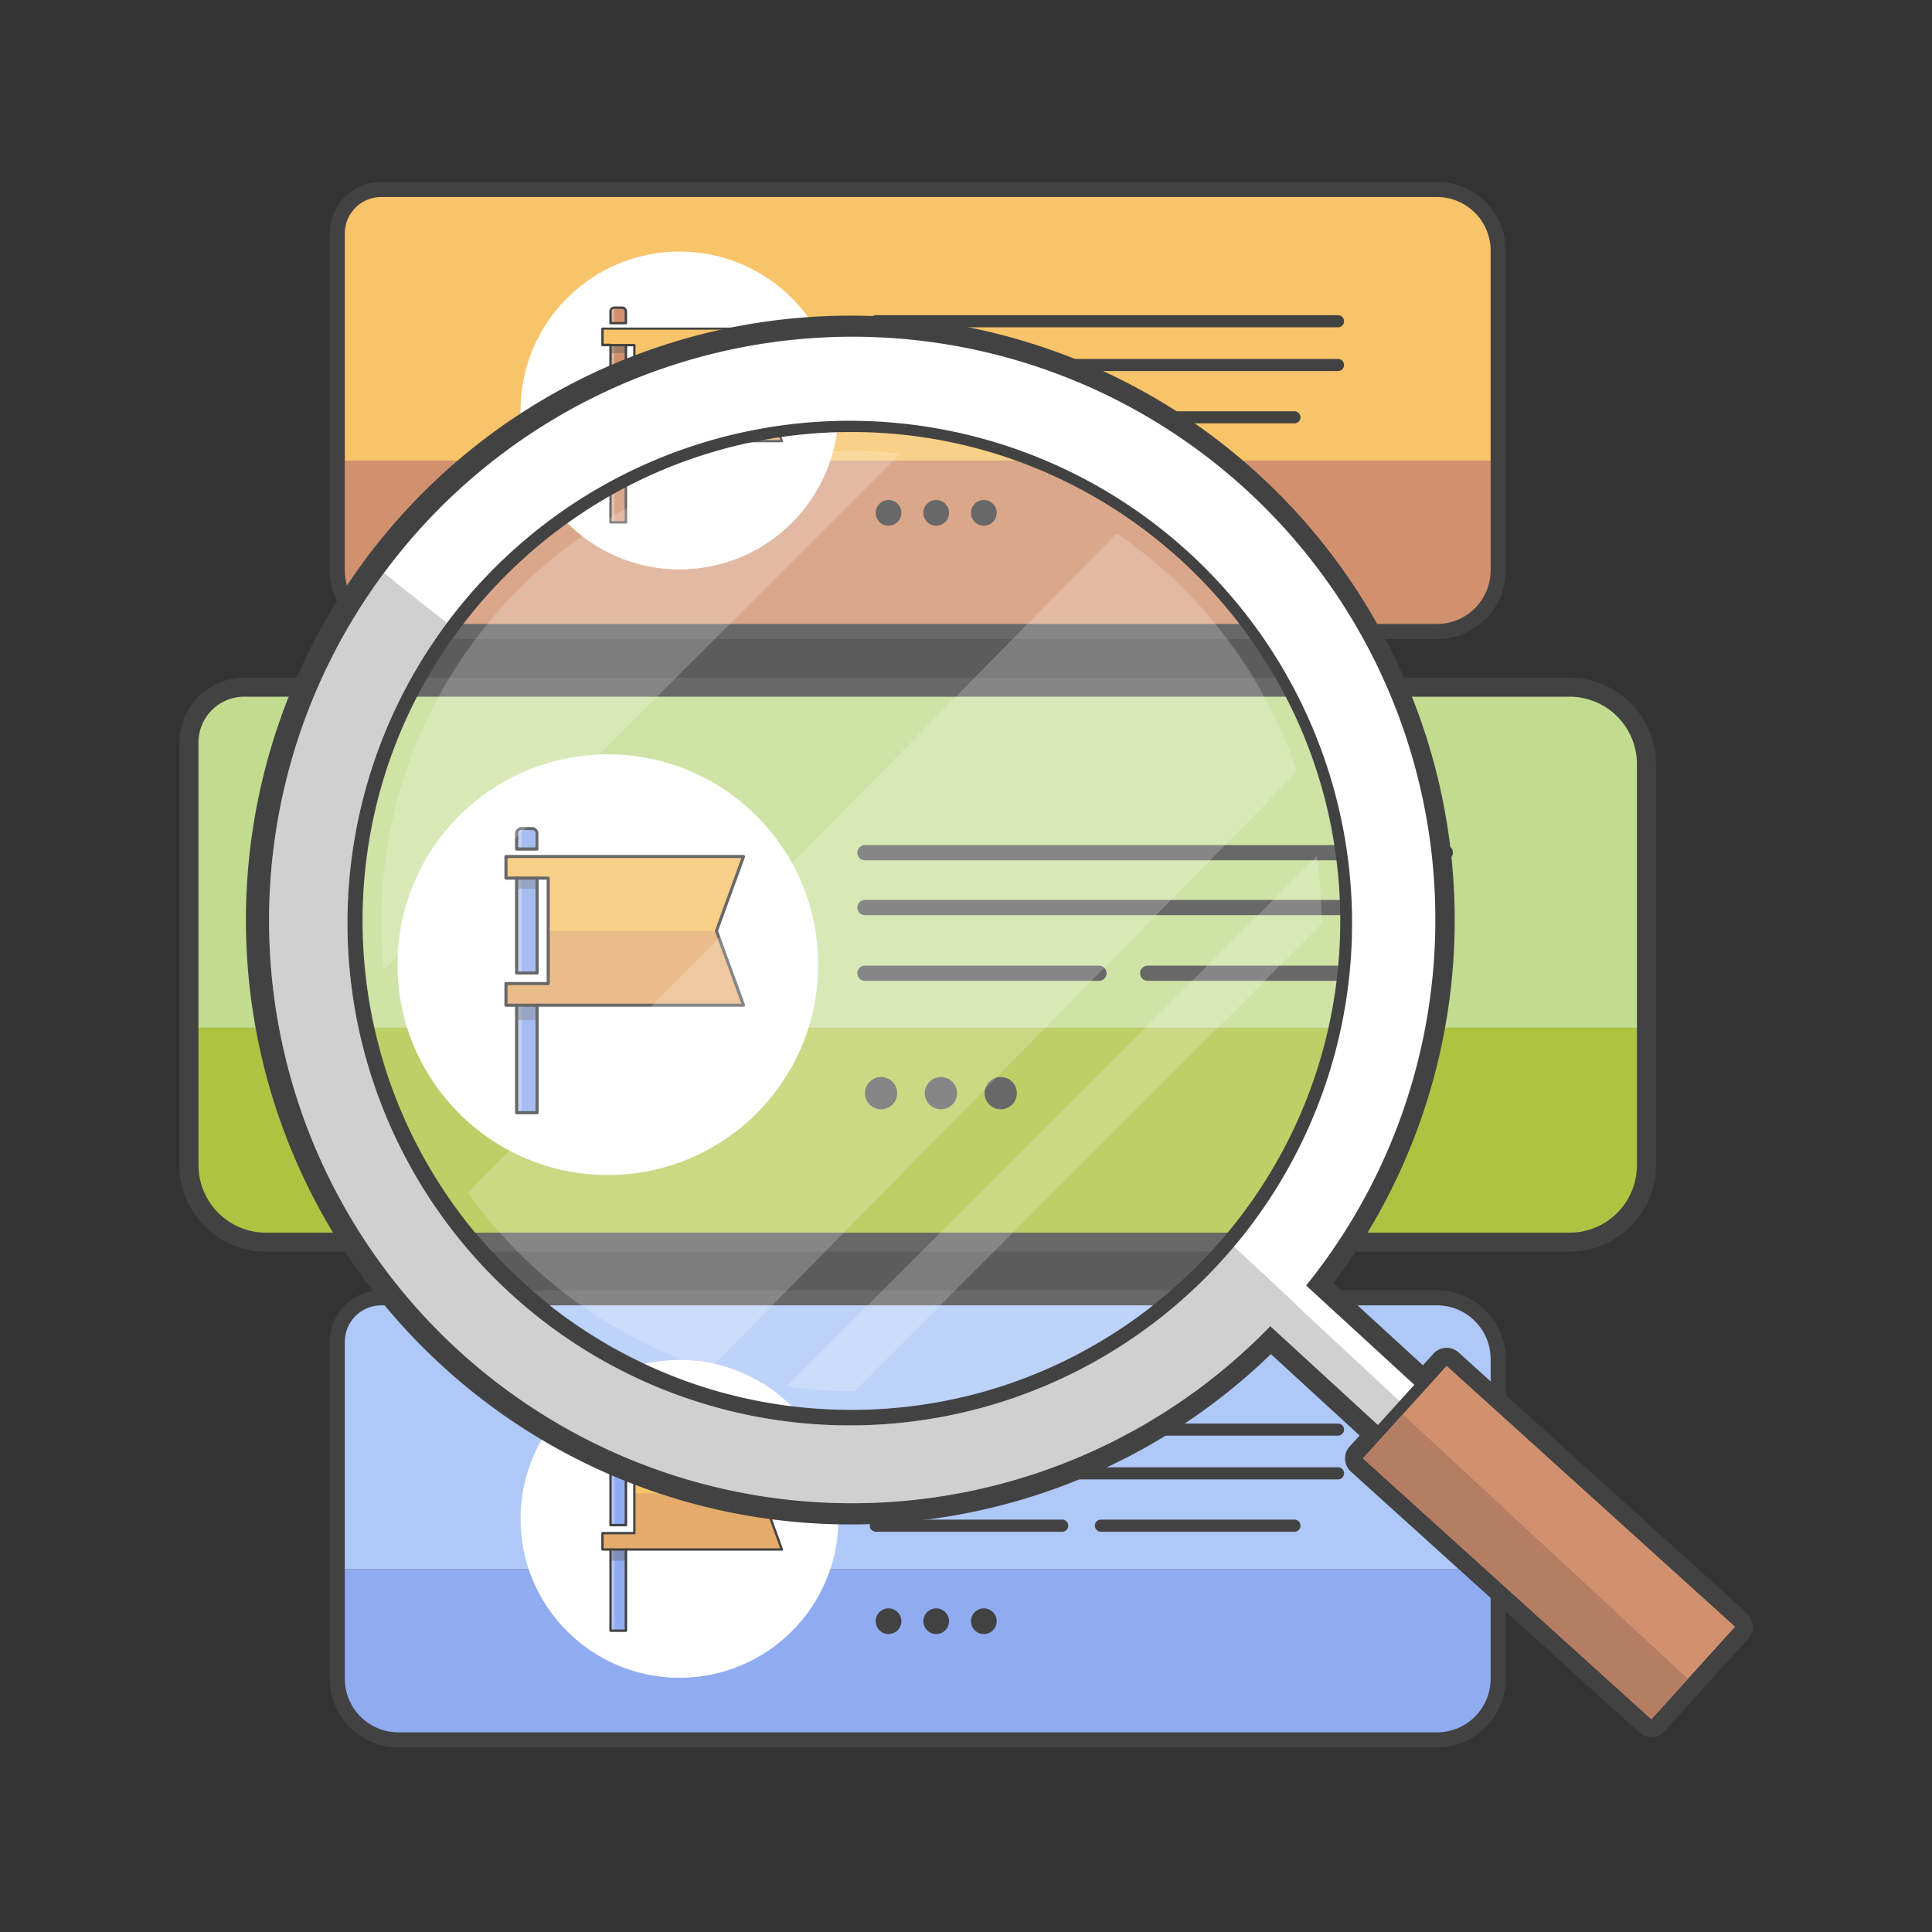 <svg id="Layer_1" data-name="Layer 1" xmlns="http://www.w3.org/2000/svg" viewBox="0 0 600 600"><rect x="0" y="0" width="600" height="600" fill="#333333" stroke="none"/><defs><style>.cls-1{fill:#aec341;}.cls-2{fill:#c2dc8f;}.cls-3{fill:#424242;}.cls-4{fill:none;stroke:#424242;stroke-linecap:round;stroke-linejoin:round;stroke-width:5px;}.cls-5{fill:#fff;}.cls-6{fill:#90acf1;}.cls-7{opacity:0.3;}.cls-8{fill:#f8c469;}.cls-9{opacity:0.4;}.cls-10{fill:#606060;}.cls-11{opacity:0.5;}.cls-12{fill:#d2916e;}.cls-13{fill:#aec8f8;}.cls-14{opacity:0.2;}.cls-15{opacity:0.29;}.cls-16{fill:#5e5e5e;}.cls-17{fill:#b47d64;}</style></defs><title>loc trang</title><g id="lọc_trang" data-name="lọc trang"><path class="cls-1" d="M511.31,319.14v42.77a23.87,23.87,0,0,1-23.87,23.86H82.56a23.87,23.87,0,0,1-23.87-23.86V319.14Z"/><path class="cls-2" d="M511.31,237.28v81.86H58.69V230.56a17.15,17.15,0,0,1,17.16-17.15H487.44A23.87,23.87,0,0,1,511.31,237.28Z"/><path class="cls-3" d="M448.86,267.16H268.62a2.36,2.36,0,0,1,0-4.72H448.86a2.36,2.36,0,0,1,0,4.72Z"/><path class="cls-3" d="M448.86,284.21H268.62a2.36,2.36,0,0,1,0-4.72H448.86a2.36,2.36,0,0,1,0,4.72Z"/><circle class="cls-3" cx="292.21" cy="339.49" r="5.01"/><circle class="cls-3" cx="273.63" cy="339.49" r="5.01"/><circle class="cls-3" cx="310.79" cy="339.49" r="5.01"/><path class="cls-3" d="M341.28,304.61H268.62a2.36,2.36,0,0,1,0-4.72h72.66a2.36,2.36,0,0,1,0,4.72Z"/><path class="cls-3" d="M431.92,304.61H356.43a2.36,2.36,0,0,1,0-4.72h75.49a2.36,2.36,0,0,1,0,4.72Z"/><path class="cls-4" d="M487.44,213.41H75.85a17.15,17.15,0,0,0-17.16,17.15V361.9a23.87,23.87,0,0,0,23.87,23.87H487.44a23.87,23.87,0,0,0,23.87-23.87V237.28A23.87,23.87,0,0,0,487.44,213.41Z"/><circle class="cls-5" cx="192.12" cy="299.59" r="61.97"/><rect class="cls-6" x="165.24" y="273.16" width="6.03" height="28.86"/><path class="cls-6" d="M171.27,261v4.55h-6V261a1.48,1.48,0,0,1,1-1.41h0a1.54,1.54,0,0,1,.43-.06h3.07A1.48,1.48,0,0,1,171.27,261Z"/><rect class="cls-6" x="165.24" y="310.46" width="6.03" height="32.75"/><g class="cls-7"><path class="cls-5" d="M166.72,259.5v6h-1.48V261a1.48,1.48,0,0,1,1-1.41h0Z"/></g><g class="cls-7"><rect class="cls-5" x="165.24" y="273.16" width="1.48" height="28.86"/></g><g class="cls-7"><rect class="cls-5" x="165.24" y="310.46" width="1.48" height="32.75"/></g><polygon class="cls-8" points="232.09 311.53 162.1 311.53 162.1 305.15 174.55 305.15 174.55 289.63 224.13 289.63 232.09 311.53"/><g class="cls-9"><rect class="cls-10" x="165.24" y="309.87" width="6.03" height="6.03"/></g><g class="cls-9"><rect class="cls-10" x="165.24" y="271.24" width="6.03" height="6.03"/></g><polygon class="cls-8" points="224.13 289.63 232.09 311.53 162.1 311.53 162.1 305.15 174.55 305.15 174.55 274.09 162.1 274.09 162.1 267.72 232.09 267.72 224.13 289.63"/><g class="cls-11"><polygon class="cls-12" points="232.09 311.53 162.1 311.53 162.1 305.15 174.55 305.15 174.55 289.63 224.13 289.63 232.09 311.53"/></g><path class="cls-3" d="M171.27,266h-6a.46.46,0,0,1-.45-.46V261a1.92,1.92,0,0,1,1.36-1.85h0a2.09,2.09,0,0,1,.55-.08h3.07a1.94,1.94,0,0,1,1.94,1.94v4.55A.47.47,0,0,1,171.27,266Zm-5.57-.92h5.11V261a1,1,0,0,0-1-1h-3.07a1,1,0,0,0-.3,0h0a1,1,0,0,0-.71,1Z"/><path class="cls-3" d="M171.27,343.67h-6a.46.46,0,0,1-.45-.46V312h-2.68a.45.45,0,0,1-.46-.45v-6.37a.45.45,0,0,1,.46-.46h12V274.55h-2.36V302a.47.47,0,0,1-.46.46h-6a.46.46,0,0,1-.45-.46V274.55h-2.68a.45.45,0,0,1-.46-.46v-6.37a.46.46,0,0,1,.46-.46h70a.48.48,0,0,1,.38.2.48.48,0,0,1,.05.42l-7.9,21.74,7.9,21.75a.45.45,0,0,1-.43.61H171.73v31.23A.47.47,0,0,1,171.27,343.67Zm-5.57-.92h5.11V311.53a.46.46,0,0,1,.46-.46h60.17l-7.74-21.29a.42.42,0,0,1,0-.31l7.74-21.29H162.56v5.45h2.68a.46.46,0,0,1,.46.46v27.47h5.11V274.09a.47.47,0,0,1,.46-.46h3.28a.47.47,0,0,1,.46.46v31.07a.46.46,0,0,1-.46.45h-12v5.46h2.68a.45.45,0,0,1,.46.46Z"/><path class="cls-3" d="M171.27,312h-6a.46.46,0,0,1,0-.91h6a.46.46,0,1,1,0,.91Z"/><path class="cls-3" d="M171.27,274.55h-6a.45.45,0,0,1-.45-.46.46.46,0,0,1,.45-.46h6a.47.47,0,0,1,.46.46A.46.46,0,0,1,171.27,274.55Z"/><path class="cls-1" d="M511.31,319.14v42.77a23.87,23.87,0,0,1-23.87,23.86H82.56a23.87,23.87,0,0,1-23.87-23.86V319.14Z"/><path class="cls-2" d="M511.31,237.28v81.86H58.69V230.56a17.15,17.15,0,0,1,17.16-17.15H487.44A23.87,23.87,0,0,1,511.31,237.28Z"/><path class="cls-3" d="M448.86,267.16H268.62a2.36,2.36,0,0,1,0-4.72H448.86a2.36,2.36,0,0,1,0,4.72Z"/><path class="cls-3" d="M448.86,284.21H268.62a2.36,2.36,0,0,1,0-4.72H448.86a2.36,2.36,0,0,1,0,4.72Z"/><circle class="cls-3" cx="292.21" cy="339.49" r="5.01"/><circle class="cls-3" cx="273.63" cy="339.49" r="5.01"/><circle class="cls-3" cx="310.79" cy="339.49" r="5.01"/><path class="cls-3" d="M341.28,304.61H268.62a2.36,2.36,0,0,1,0-4.72h72.66a2.36,2.36,0,0,1,0,4.72Z"/><path class="cls-3" d="M431.92,304.61H356.43a2.36,2.36,0,0,1,0-4.72h75.49a2.36,2.36,0,0,1,0,4.72Z"/><path class="cls-3" d="M487.44,388.72H82.56a26.85,26.85,0,0,1-26.82-26.81V230.56a20.13,20.13,0,0,1,20.11-20.1H487.44a26.85,26.85,0,0,1,26.82,26.82V361.91A26.85,26.85,0,0,1,487.44,388.72ZM75.85,216.36a14.22,14.22,0,0,0-14.21,14.2V361.91a21,21,0,0,0,20.92,20.91H487.44a20.94,20.94,0,0,0,20.92-20.91V237.28a20.94,20.94,0,0,0-20.92-20.92Z"/><circle class="cls-5" cx="188.77" cy="299.59" r="65.32"/><rect class="cls-6" x="160.44" y="271.74" width="6.35" height="30.42"/><path class="cls-6" d="M166.8,258.89v4.8h-6.36v-4.8a1.56,1.56,0,0,1,1.1-1.49h0a1.63,1.63,0,0,1,.45-.07h3.24A1.56,1.56,0,0,1,166.8,258.89Z"/><rect class="cls-6" x="160.44" y="311.05" width="6.35" height="34.52"/><g class="cls-7"><path class="cls-5" d="M162,257.33v6.36h-1.56v-4.8a1.56,1.56,0,0,1,1.1-1.49h0Z"/></g><g class="cls-7"><rect class="cls-5" x="160.44" y="271.74" width="1.56" height="30.42"/></g><g class="cls-7"><rect class="cls-5" x="160.44" y="311.05" width="1.56" height="34.52"/></g><polygon class="cls-8" points="230.91 312.17 157.13 312.17 157.13 305.46 170.25 305.46 170.25 289.09 222.51 289.09 230.91 312.17"/><g class="cls-9"><rect class="cls-10" x="160.44" y="310.43" width="6.35" height="6.35"/></g><g class="cls-9"><rect class="cls-10" x="160.44" y="269.71" width="6.35" height="6.35"/></g><polygon class="cls-8" points="222.51 289.09 230.91 312.17 157.13 312.17 157.13 305.46 170.25 305.46 170.25 272.71 157.13 272.71 157.13 266 230.91 266 222.51 289.09"/><g class="cls-11"><polygon class="cls-12" points="230.91 312.17 157.13 312.17 157.13 305.46 170.25 305.46 170.25 289.09 222.51 289.09 230.91 312.17"/></g><path class="cls-3" d="M166.8,264.17h-6.36a.49.49,0,0,1-.48-.48v-4.8a2,2,0,0,1,1.43-1.95h0a2,2,0,0,1,.58-.09h3.24a2,2,0,0,1,2,2v4.8A.49.49,0,0,1,166.8,264.17Zm-5.87-1h5.38v-4.32a1.07,1.07,0,0,0-1.07-1.07H162a1.1,1.1,0,0,0-.31,0h0a1.05,1.05,0,0,0-.74,1Z"/><path class="cls-3" d="M166.8,346.05h-6.36a.49.49,0,0,1-.48-.49V312.65h-2.82a.48.48,0,0,1-.49-.48v-6.71a.49.49,0,0,1,.49-.49h12.63V273.2h-2.49v28.95a.49.49,0,0,1-.48.49h-6.36a.49.49,0,0,1-.48-.49V273.2h-2.82a.49.49,0,0,1-.49-.49V266a.48.48,0,0,1,.49-.48h73.77a.47.47,0,0,1,.39.2.51.51,0,0,1,.06.45L223,289.09,231.36,312a.49.49,0,0,1-.06.44.47.47,0,0,1-.39.2H167.28v32.91A.49.49,0,0,1,166.8,346.05Zm-5.87-1h5.38V312.17a.49.49,0,0,1,.49-.48h63.42l-8.16-22.44a.47.47,0,0,1,0-.33l8.16-22.44h-72.6v5.75h2.82a.49.49,0,0,1,.49.48v29h5.38v-29a.49.49,0,0,1,.49-.48h3.45a.48.48,0,0,1,.48.48v32.75a.48.48,0,0,1-.48.48H157.62v5.75h2.82a.49.49,0,0,1,.49.48Z"/><path class="cls-3" d="M166.8,312.65h-6.36a.48.48,0,0,1-.48-.48.49.49,0,0,1,.48-.48h6.36a.49.49,0,0,1,.48.48A.48.48,0,0,1,166.8,312.65Z"/><path class="cls-3" d="M166.8,273.2h-6.36a.49.49,0,0,1,0-1h6.36a.49.49,0,0,1,0,1Z"/><path class="cls-6" d="M465.28,487.27v34.06a19,19,0,0,1-19,19H123.75a19,19,0,0,1-19-19V487.27Z"/><path class="cls-13" d="M465.28,422.06v65.21H104.73V416.71A13.67,13.67,0,0,1,118.4,403H446.26A19,19,0,0,1,465.28,422.06Z"/><path class="cls-3" d="M415.53,445.86H272a1.88,1.88,0,0,1,0-3.76H415.53a1.88,1.88,0,1,1,0,3.76Z"/><path class="cls-3" d="M415.53,459.44H272a1.88,1.88,0,0,1,0-3.76H415.53a1.88,1.88,0,1,1,0,3.76Z"/><circle class="cls-3" cx="290.74" cy="503.48" r="3.99"/><circle class="cls-3" cx="275.94" cy="503.48" r="3.99"/><circle class="cls-3" cx="305.54" cy="503.48" r="3.99"/><path class="cls-3" d="M329.83,475.69H272a1.88,1.88,0,0,1,0-3.76h57.88a1.88,1.88,0,0,1,0,3.76Z"/><path class="cls-3" d="M402,475.69H341.9a1.88,1.88,0,0,1,0-3.76H402a1.88,1.88,0,0,1,0,3.76Z"/><path class="cls-3" d="M446.26,542.69H123.75a21.38,21.38,0,0,1-21.37-21.36V416.71a16,16,0,0,1,16-16H446.26a21.4,21.4,0,0,1,21.37,21.37v99.27A21.39,21.39,0,0,1,446.26,542.69ZM118.4,405.39a11.34,11.34,0,0,0-11.32,11.32V521.33A16.68,16.68,0,0,0,123.75,538H446.26a16.68,16.68,0,0,0,16.67-16.66V422.06a16.69,16.69,0,0,0-16.67-16.67Z"/><circle class="cls-5" cx="211.02" cy="471.69" r="49.36"/><rect class="cls-6" x="189.61" y="450.64" width="4.8" height="22.99"/><path class="cls-6" d="M194.41,440.94v3.62h-4.8v-3.62a1.18,1.18,0,0,1,.82-1.13h0a1.27,1.27,0,0,1,.34-.05h2.45A1.18,1.18,0,0,1,194.41,440.94Z"/><rect class="cls-6" x="189.61" y="480.36" width="4.8" height="26.08"/><g class="cls-7"><path class="cls-5" d="M190.78,439.76v4.8h-1.17v-3.62a1.18,1.18,0,0,1,.82-1.13h0Z"/></g><g class="cls-7"><rect class="cls-5" x="189.61" y="450.64" width="1.18" height="22.99"/></g><g class="cls-7"><rect class="cls-5" x="189.61" y="480.36" width="1.18" height="26.08"/></g><polygon class="cls-8" points="242.86 481.2 187.11 481.2 187.11 476.13 197.02 476.13 197.02 463.76 236.51 463.76 242.86 481.2"/><g class="cls-9"><rect class="cls-10" x="189.61" y="479.88" width="4.8" height="4.8"/></g><g class="cls-9"><rect class="cls-10" x="189.61" y="449.11" width="4.8" height="4.8"/></g><polygon class="cls-8" points="236.51 463.76 242.86 481.2 187.11 481.2 187.11 476.13 197.02 476.13 197.02 451.38 187.11 451.38 187.11 446.31 242.86 446.31 236.51 463.76"/><g class="cls-11"><polygon class="cls-12" points="242.86 481.2 187.11 481.2 187.11 476.13 197.02 476.13 197.02 463.76 236.51 463.76 242.86 481.2"/></g><path class="cls-3" d="M194.41,444.93h-4.8a.37.37,0,0,1-.37-.37v-3.62a1.55,1.55,0,0,1,1.09-1.48h0a1.59,1.59,0,0,1,.43-.06h2.45a1.54,1.54,0,0,1,1.54,1.54v3.62A.37.37,0,0,1,194.41,444.93ZM190,444.2H194v-3.26a.82.82,0,0,0-.81-.82h-2.45a.85.85,0,0,0-.23,0h0a.82.82,0,0,0-.56.78Z"/><path class="cls-3" d="M194.41,506.8h-4.8a.36.36,0,0,1-.37-.36V481.57h-2.13a.37.37,0,0,1-.37-.37v-5.07a.37.37,0,0,1,.37-.37h9.54v-24h-1.88v21.88a.37.37,0,0,1-.36.37h-4.8a.37.37,0,0,1-.37-.37V451.75h-2.13a.36.36,0,0,1-.37-.37v-5.07a.37.37,0,0,1,.37-.37h55.75a.37.37,0,0,1,.3.16.39.39,0,0,1,0,.33l-6.3,17.33,6.3,17.32a.38.38,0,0,1,0,.33.37.37,0,0,1-.3.16H194.77v24.87A.36.36,0,0,1,194.41,506.8Zm-4.44-.73H194V481.2a.37.37,0,0,1,.37-.36h47.93l-6.17-17a.36.36,0,0,1,0-.25l6.17-17H187.47V451h2.14a.36.36,0,0,1,.36.36v21.89H194V451.38a.37.37,0,0,1,.37-.36H197a.36.36,0,0,1,.36.36v24.75a.36.36,0,0,1-.36.36h-9.55v4.35h2.14a.36.36,0,0,1,.36.36Z"/><path class="cls-3" d="M194.41,481.57h-4.8a.37.37,0,0,1-.37-.37.36.36,0,0,1,.37-.36h4.8a.36.36,0,0,1,.36.36A.37.37,0,0,1,194.41,481.57Z"/><path class="cls-3" d="M194.41,451.75h-4.8a.37.37,0,1,1,0-.73h4.8a.37.37,0,0,1,0,.73Z"/><path class="cls-12" d="M465.28,143.06v34.06a19,19,0,0,1-19,19H123.75a19,19,0,0,1-19-19V143.06Z"/><path class="cls-8" d="M465.28,77.85v65.21H104.73V72.5A13.67,13.67,0,0,1,118.4,58.83H446.26A19,19,0,0,1,465.28,77.85Z"/><path class="cls-3" d="M415.53,101.65H272a1.88,1.88,0,1,1,0-3.76H415.53a1.88,1.88,0,1,1,0,3.76Z"/><path class="cls-3" d="M415.53,115.23H272a1.88,1.88,0,1,1,0-3.76H415.53a1.88,1.88,0,1,1,0,3.76Z"/><circle class="cls-3" cx="290.74" cy="159.27" r="3.99"/><circle class="cls-3" cx="275.94" cy="159.27" r="3.99"/><circle class="cls-3" cx="305.54" cy="159.27" r="3.99"/><path class="cls-3" d="M329.83,131.48H272a1.88,1.88,0,0,1,0-3.76h57.88a1.88,1.88,0,0,1,0,3.76Z"/><path class="cls-3" d="M402,131.48H341.9a1.88,1.88,0,0,1,0-3.76H402a1.88,1.88,0,0,1,0,3.76Z"/><path class="cls-3" d="M446.26,198.48H123.75a21.38,21.38,0,0,1-21.37-21.36V72.5a16,16,0,0,1,16-16H446.26a21.4,21.4,0,0,1,21.37,21.37v99.27A21.39,21.39,0,0,1,446.26,198.48ZM118.4,61.18A11.34,11.34,0,0,0,107.08,72.5V177.12a16.68,16.68,0,0,0,16.67,16.66H446.26a16.68,16.68,0,0,0,16.67-16.66V77.85a16.69,16.69,0,0,0-16.67-16.67Z"/><circle class="cls-5" cx="211.02" cy="127.48" r="49.36"/><rect class="cls-12" x="189.61" y="106.43" width="4.8" height="22.99"/><path class="cls-12" d="M194.41,96.73v3.62h-4.8V96.73a1.18,1.18,0,0,1,.82-1.13h0a1.27,1.27,0,0,1,.34,0h2.45A1.18,1.18,0,0,1,194.41,96.73Z"/><rect class="cls-12" x="189.61" y="136.14" width="4.8" height="26.08"/><g class="cls-7"><path class="cls-5" d="M190.78,95.55v4.8h-1.17V96.73a1.18,1.18,0,0,1,.82-1.13h0Z"/></g><g class="cls-7"><rect class="cls-5" x="189.61" y="106.43" width="1.18" height="22.99"/></g><g class="cls-7"><rect class="cls-5" x="189.61" y="136.14" width="1.18" height="26.08"/></g><polygon class="cls-8" points="242.86 136.99 187.11 136.99 187.11 131.92 197.02 131.92 197.02 119.55 236.51 119.55 242.86 136.99"/><g class="cls-9"><rect class="cls-10" x="189.61" y="135.67" width="4.8" height="4.8"/></g><g class="cls-9"><rect class="cls-10" x="189.61" y="104.9" width="4.8" height="4.8"/></g><polygon class="cls-8" points="236.51 119.55 242.86 136.99 187.11 136.99 187.11 131.92 197.02 131.92 197.02 107.17 187.11 107.17 187.11 102.1 242.86 102.1 236.51 119.55"/><g class="cls-11"><polygon class="cls-12" points="242.86 136.99 187.11 136.99 187.11 131.92 197.02 131.92 197.02 119.55 236.51 119.55 242.86 136.99"/></g><path class="cls-3" d="M194.41,100.72h-4.8a.37.37,0,0,1-.37-.37V96.73a1.55,1.55,0,0,1,1.09-1.48h0a1.61,1.61,0,0,1,.43-.07h2.45a1.55,1.55,0,0,1,1.54,1.55v3.62A.37.37,0,0,1,194.41,100.72ZM190,100H194V96.73a.82.82,0,0,0-.81-.82h-2.45a.85.85,0,0,0-.23,0h0a.82.82,0,0,0-.56.78Z"/><path class="cls-3" d="M194.41,162.59h-4.8a.36.36,0,0,1-.37-.36V137.36h-2.13a.37.37,0,0,1-.37-.37v-5.07a.37.37,0,0,1,.37-.37h9.54v-24h-1.88v21.88a.37.37,0,0,1-.36.37h-4.8a.37.37,0,0,1-.37-.37V107.54h-2.13a.37.37,0,0,1-.37-.37V102.1a.37.37,0,0,1,.37-.37h55.75a.37.37,0,0,1,.3.16.39.39,0,0,1,0,.33l-6.3,17.33,6.3,17.32a.39.39,0,0,1,0,.33.37.37,0,0,1-.3.16H194.77v24.87A.36.36,0,0,1,194.41,162.59Zm-4.44-.73H194V137a.37.37,0,0,1,.37-.36h47.93l-6.17-17a.36.36,0,0,1,0-.25l6.17-17H187.47v4.35h2.14a.36.36,0,0,1,.36.36v21.89H194V107.17a.37.37,0,0,1,.37-.36H197a.36.36,0,0,1,.36.36v24.75a.36.36,0,0,1-.36.36h-9.55v4.35h2.14a.36.36,0,0,1,.36.36Z"/><path class="cls-3" d="M194.41,137.36h-4.8a.37.37,0,0,1-.37-.37.36.36,0,0,1,.37-.36h4.8a.36.36,0,0,1,.36.36A.37.37,0,0,1,194.41,137.36Z"/><path class="cls-3" d="M194.41,107.54h-4.8a.37.37,0,0,1-.37-.37.36.36,0,0,1,.37-.36h4.8a.36.36,0,0,1,.36.36A.37.37,0,0,1,194.41,107.54Z"/><path class="cls-3" d="M377.73,172.73A160.27,160.27,0,1,0,424.65,286,159.21,159.21,0,0,0,377.73,172.73ZM264.41,437.86C180.7,437.86,112.6,369.74,112.6,286s68.1-151.83,151.81-151.83S416.22,202.33,416.22,286,348.13,437.86,264.41,437.86ZM377.73,172.73A160.27,160.27,0,1,0,424.65,286,159.21,159.21,0,0,0,377.73,172.73ZM264.41,437.86C180.7,437.86,112.6,369.74,112.6,286s68.1-151.83,151.81-151.83S416.22,202.33,416.22,286,348.13,437.86,264.41,437.86Zm209.45,18.26-62.5-57.35a186.43,186.43,0,1,0-16.72,18.93l62.14,57a4.2,4.2,0,0,0,2.85,1.1,4.15,4.15,0,0,0,3.11-1.36l11.36-12.38a4.25,4.25,0,0,0,1.12-3A4.32,4.32,0,0,0,473.86,456.12Zm-14.48,9.55-62-56.93a4.25,4.25,0,0,0-2.85-1.1,4.2,4.2,0,0,0-3,1.29A175.35,175.35,0,0,1,264.41,462.8C166.94,462.8,87.64,383.5,87.64,286s79.3-176.77,176.77-176.77S441.18,188.57,441.18,286a174.63,174.63,0,0,1-38.84,110.55,4.21,4.21,0,0,0,.45,5.74l62.27,57.15ZM377.73,172.73A160.27,160.27,0,1,0,424.65,286,159.21,159.21,0,0,0,377.73,172.73ZM264.41,437.86C180.7,437.86,112.6,369.74,112.6,286s68.1-151.83,151.81-151.83S416.22,202.33,416.22,286,348.13,437.86,264.41,437.86Z"/><g class="cls-14"><path class="cls-5" d="M416.22,286c0,.35,0,.7,0,1-.55,82.88-67.85,150.21-150.75,150.76-.35,0-.69,0-1,0a152.68,152.68,0,0,1-45.84-7.09,152.47,152.47,0,0,1-78-57,150.89,150.89,0,0,1-27.11-71.95v0A148.82,148.82,0,0,1,112.6,286c0-83.71,68.1-151.83,151.81-151.83a152,152,0,0,1,85.69,26.57,152.52,152.52,0,0,1,58.29,77.06,152.76,152.76,0,0,1,7.83,48.2Z"/></g><g class="cls-14"><path class="cls-5" d="M402.84,239.69,220.33,425.19a146.55,146.55,0,0,1-75-54.8L346.8,165.61A146.69,146.69,0,0,1,402.84,239.69Z"/><path class="cls-5" d="M410.37,286c0,.34,0,.67,0,1L265.41,432c-.33,0-.66,0-1,0a143,143,0,0,1-20.18-1.41L409,265.86A143,143,0,0,1,410.37,286Z"/><path class="cls-5" d="M279.6,140.86,119.25,301.19a142.78,142.78,0,0,1-.8-15.15c0-80.48,65.48-146,146-146A146.54,146.54,0,0,1,279.6,140.86Z"/></g><path class="cls-5" d="M466.16,464.51l-6.53,7.11L394.5,411.85A181,181,0,0,1,119.2,178l19.57,15.52a156,156,0,0,0,244.4,193.71h0Z"/><g class="cls-15"><path class="cls-16" d="M466.16,464.51l-6.53,7.11L394.5,411.85A181,181,0,0,1,119.2,178l19.57,15.52a156,156,0,0,0,244.4,193.71h0Z"/></g><path class="cls-5" d="M405.63,399.23A181,181,0,1,0,119.2,178l19.57,15.52a156,156,0,1,1,244.4,193.71h0l83,77.28,4.85-5.28Z"/><path class="cls-3" d="M512.85,537.44a3.5,3.5,0,0,1-2.36-.91l-89.57-81a3.46,3.46,0,0,1-1.15-2.42,3.51,3.51,0,0,1,.9-2.53l26-28.74a3.5,3.5,0,0,1,2.43-1.15,3.45,3.45,0,0,1,2.53.9l89.57,81a3.51,3.51,0,0,1,.25,5l-26,28.74A3.49,3.49,0,0,1,512.85,537.44Zm-84.62-84.78L512.6,529l21.28-23.53-84.36-76.31Z"/><polygon class="cls-12" points="538.84 505.19 524.19 521.39 512.85 533.93 423.27 452.91 435.65 439.23 449.27 424.17 538.84 505.19"/><polygon class="cls-17" points="524.19 521.39 512.85 533.93 423.27 452.91 435.65 439.23 524.19 521.39"/><path class="cls-3" d="M512.85,539.47a5.53,5.53,0,0,1-3.72-1.43l-89.58-81a5.53,5.53,0,0,1-.39-7.83l3.08-3.4-27.55-25.28a187.7,187.7,0,1,1,19.41-22L441.91,424l3.24-3.59a5.53,5.53,0,0,1,3.84-1.82,5.64,5.64,0,0,1,4,1.43l89.57,81a5.56,5.56,0,0,1,.39,7.84l-26,28.74A5.55,5.55,0,0,1,512.85,539.47ZM394.65,415.66a2,2,0,0,1,1.37.54l30.46,28a2,2,0,0,1,.13,2.86l-4.43,4.9a1.49,1.49,0,0,0-.38,1.07,1.45,1.45,0,0,0,.48,1l89.58,81a1.5,1.5,0,0,0,2.08-.11l26-28.73a1.48,1.48,0,0,0-.1-2.09l-89.57-81a1.46,1.46,0,0,0-1.06-.38,1.49,1.49,0,0,0-1,.48l-4.62,5.11a2.05,2.05,0,0,1-1.41.67,2,2,0,0,1-1.47-.54L410,400.27a2,2,0,0,1-.23-2.74,184.5,184.5,0,1,0-16.54,18.72A2.06,2.06,0,0,1,394.65,415.66Z"/></g></svg>